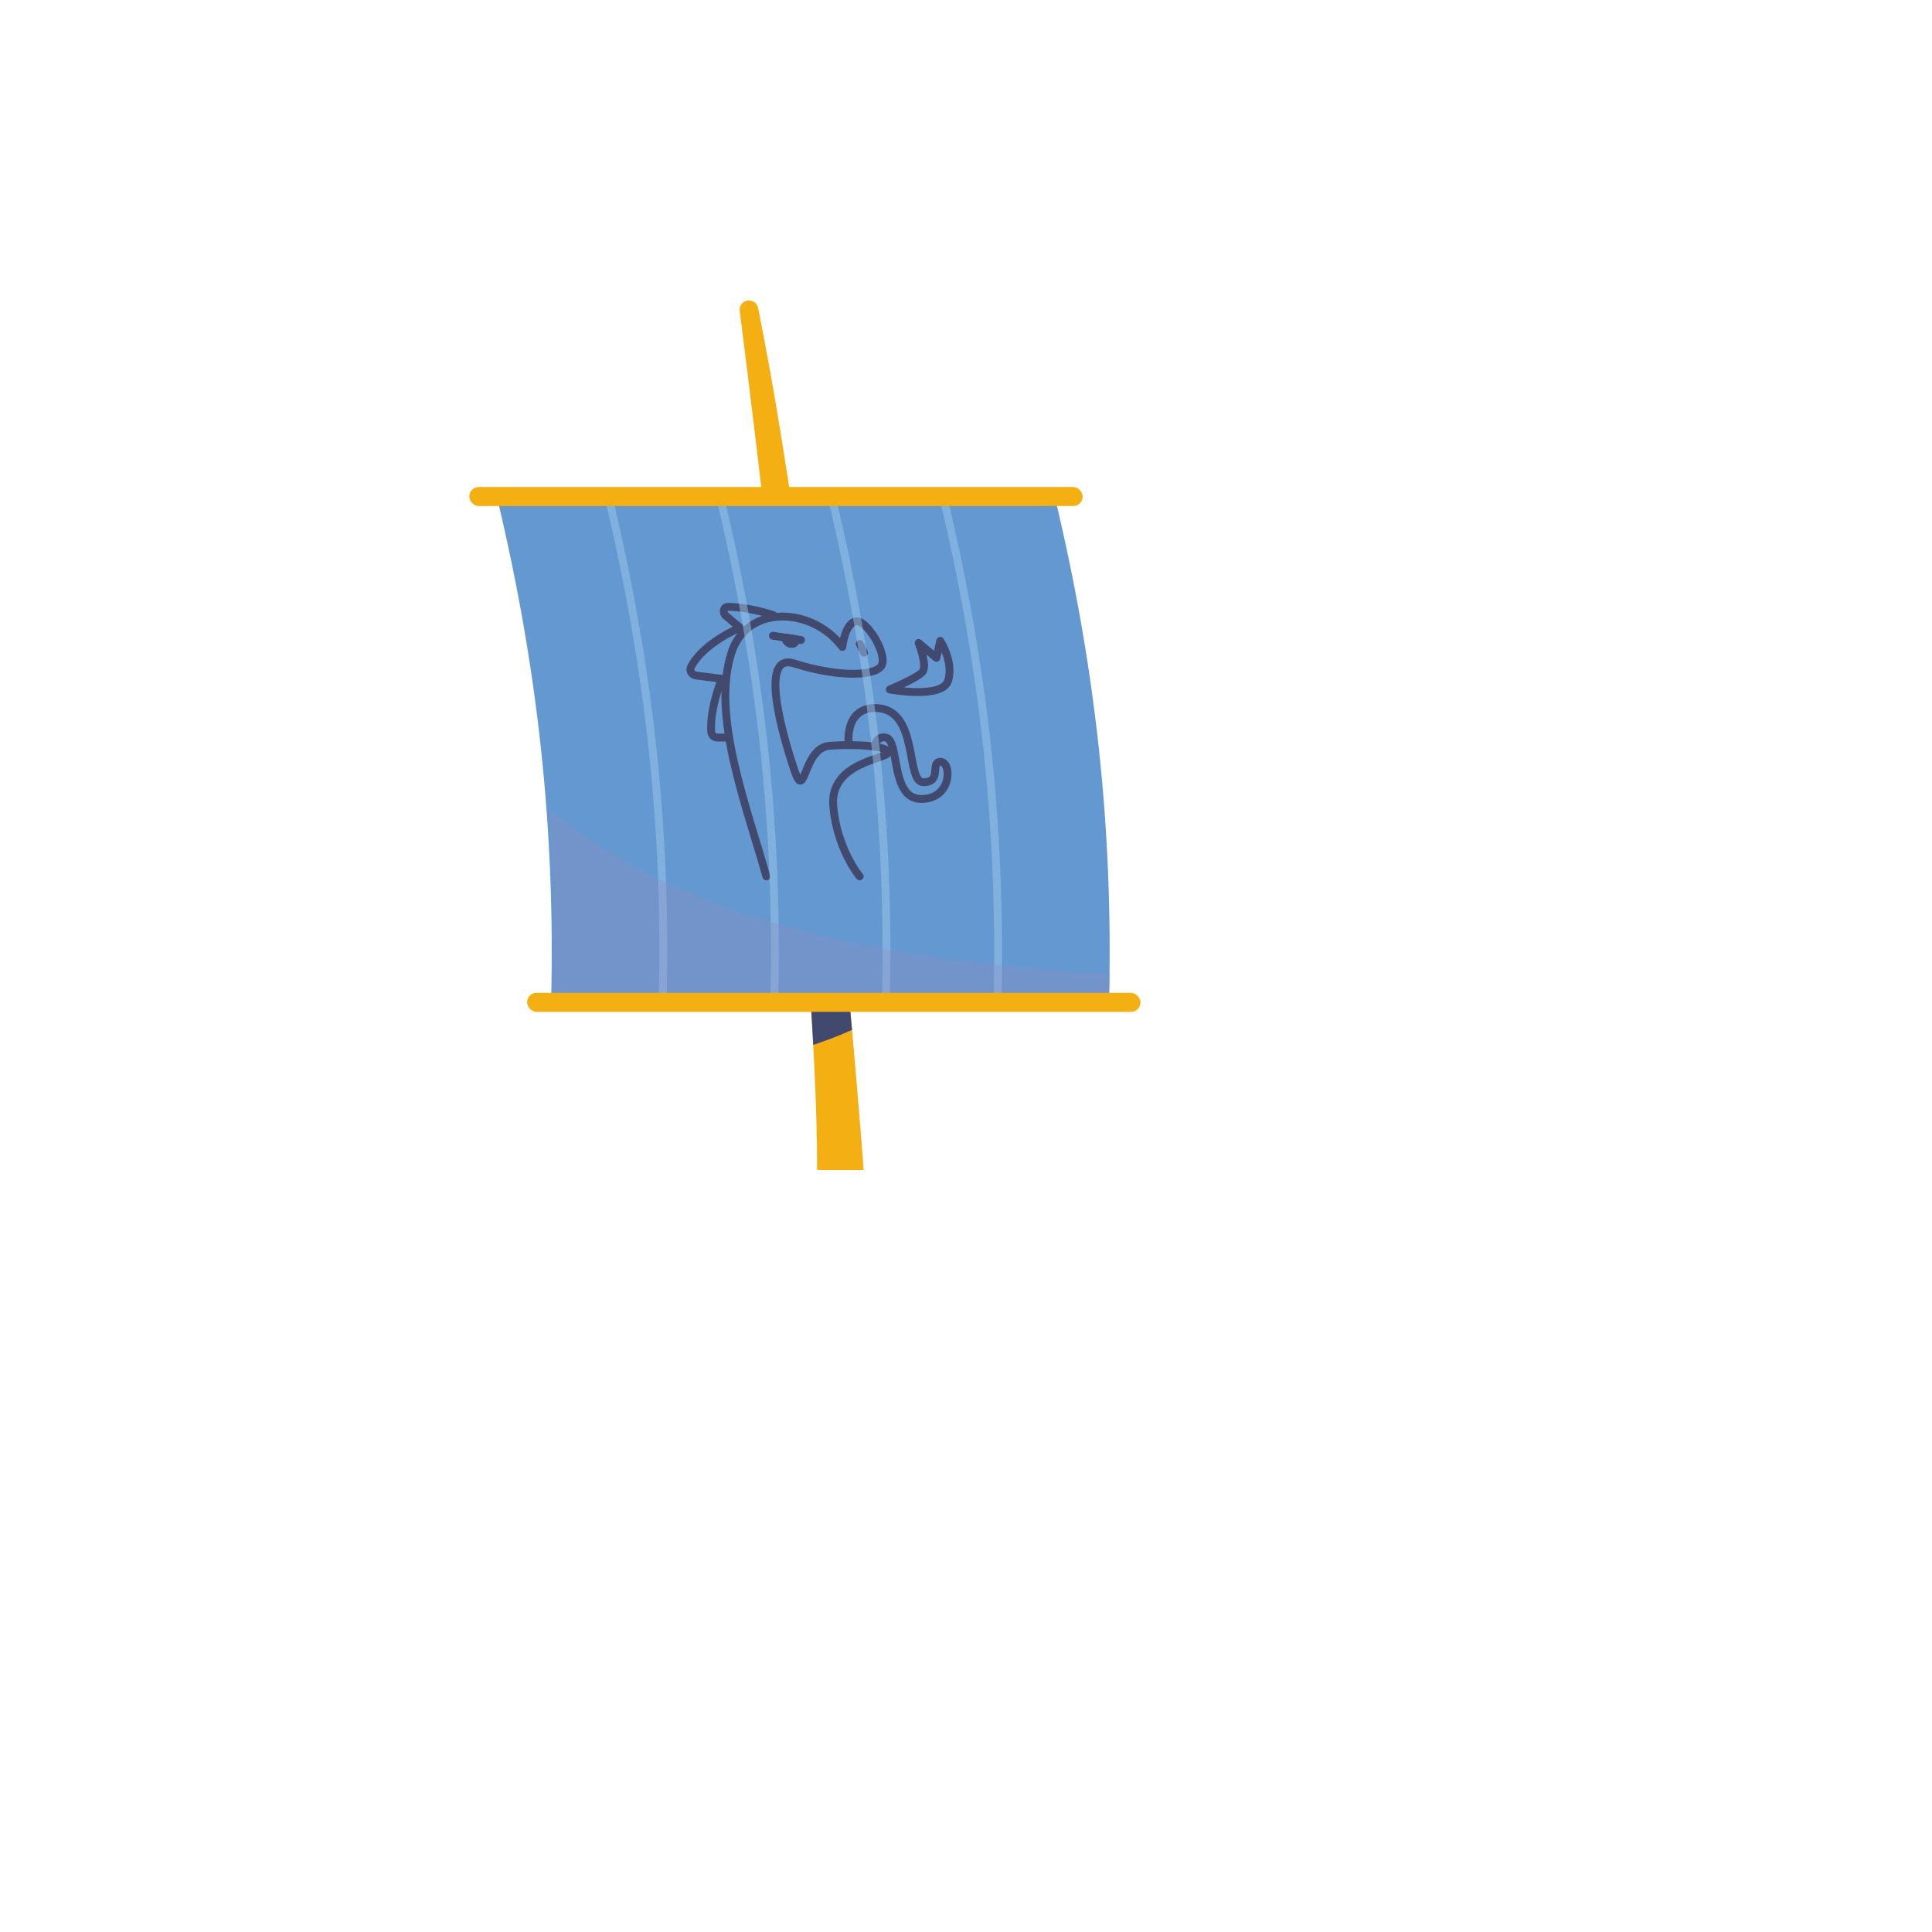 <?xml version="1.0" encoding="UTF-8"?>
<svg xmlns="http://www.w3.org/2000/svg" width="300" height="300" xmlns:xlink="http://www.w3.org/1999/xlink" viewBox="0 0 300 300">
  <defs>
    <filter id="b" data-name="drop-shadow-3" x="72.868" y="46.652" width="105.449" height="135.032" filterUnits="userSpaceOnUse">
      <feOffset dx="-1.219" dy="0"/>
      <feGaussianBlur result="c" stdDeviation="0"/>
      <feFlood flood-color="#42496f" flood-opacity="1"/>
      <feComposite in2="c" operator="in"/>
      <feComposite in="SourceGraphic"/>
    </filter>
  </defs>
  <g isolation="isolate">
    <g id="a" data-name="bateau 01">
      <g filter="url(#b)">
        <path d="M135.324,181.684s-5.916-81.718-16.385-133.877c-.136-.677-.731-1.156-1.421-1.156h0c-.872,0-1.547.758-1.437,1.623,1.595,12.536,12.023,94.466,12.023,133.409h7.221Z" fill="#f4af13"/>
        <path d="M132.874,152.798l-5.904.724c.199,2.988.375,5.905.527,8.737,1.959-.668,4.127-1.474,6.027-2.34-.2-2.245-.417-4.621-.65-7.121Z" fill="#42496f"/>
        <g>
          <path d="M173.428,155.644c-28.878,0-57.756,0-86.635,0,.684-27.046-2.118-52.238-8.431-78.542,28.878,0,57.756,0,86.635,0,6.312,26.304,9.114,51.496,8.431,78.542Z" fill="#6498d1"/>
          <g>
            <path d="M120.214,136.087c-3.041-10.86-8.595-24.998-5.4-34.774,2.465-7.54,12.586-7.048,17.198-.854,0,0,.407-3.7,2.13-3.985,1.724-.284,5.256,5.622,3.787,7.118-1.469,1.496-7.115,1.424-13.394-.57-6.279-1.994-.521,14.927.074,16.68,1.671,4.92,1.271-3.592,5.431-3.9,4.16-.307,9.105.049,9.068,1.047-.037.998-9.066,1.499-8.504,8.27.562,6.77,4.108,10.967,4.108,10.967" fill="none" stroke="#42496f" stroke-linecap="round" stroke-linejoin="round" stroke-width="1.219"/>
            <path d="M121.311,95.523s-3.568-1.242-7.007-1.294c-.752-.011-.969.886-.338,1.416.868.73,1.301,1.095,2.165,1.825,0,0-5.772,2.354-7.648,6.162-.249.505.191,1.186.8,1.263,1.614.205,2.421.307,4.034.512,0,0-1.883,4.364-1.664,8.221.027.486.448.901.933.901h1.495" fill="none" stroke="#42496f" stroke-linecap="round" stroke-linejoin="round" stroke-width="1.219"/>
            <path d="M123.168,99.007c0,.047-.012.091-.004.141.082.468.527.847.994.847.427,0,.709-.322.695-.733-.674-.102-1.011-.153-1.685-.255Z" fill="none" stroke="#42496f" stroke-linecap="round" stroke-linejoin="round" stroke-width="1.219"/>
            <path d="M121.23,98.713c1.747.264,2.621.397,4.367.661" fill="none" stroke="#42496f" stroke-linecap="round" stroke-linejoin="round" stroke-width="1.219"/>
            <path d="M133.026,115.697c-.307-2.791.652-5.756,4.059-5.756,6.991,0,4.622,11.587,7.554,11.528,2.932-.059.937-3.182,2.64-3.182s1.858,5.774-3.015,5.774c-4.873,0-3.281-9.122-5.495-9.534-1.533-.286-1.724,1.424-1.724,1.424" fill="none" stroke="#42496f" stroke-linecap="round" stroke-linejoin="round" stroke-width="1.219"/>
            <path d="M139.382,107.064s8.175,1.526,9.065-1.383c.89-2.91-1.231-6.18-1.231-6.18-.233,1.06-.352,1.59-.595,2.651-1.101-.926-1.653-1.389-2.763-2.315,0,0,1.474,3.594.541,4.558-.933.964-5.017,2.669-5.017,2.669Z" fill="none" stroke="#42496f" stroke-linecap="round" stroke-linejoin="round" stroke-width="1.219"/>
            <path d="M134.723,99.994c.263.544.393.816.653,1.36" fill="none" stroke="#42496f" stroke-linecap="round" stroke-linejoin="round" stroke-width="1.219"/>
          </g>
          <path d="M95.689,77.102c6.313,26.304,9.115,51.496,8.431,78.542" fill="none" mix-blend-mode="multiply" opacity=".5" stroke="#9bc8ec" stroke-miterlimit="10" stroke-width="1.219"/>
          <path d="M113.016,77.102c6.313,26.304,9.115,51.496,8.431,78.542" fill="none" mix-blend-mode="multiply" opacity=".5" stroke="#9bc8ec" stroke-miterlimit="10" stroke-width="1.219"/>
          <path d="M130.343,77.102c6.313,26.304,9.115,51.496,8.431,78.542" fill="none" mix-blend-mode="multiply" opacity=".5" stroke="#9bc8ec" stroke-miterlimit="10" stroke-width="1.219"/>
          <path d="M147.67,77.102c6.313,26.304,9.115,51.496,8.431,78.542" fill="none" mix-blend-mode="multiply" opacity=".5" stroke="#9bc8ec" stroke-miterlimit="10" stroke-width="1.219"/>
          <path d="M173.428,155.644c-28.878,0-57.756,0-86.635,0,.566-9.88.46-20.063-.296-29.929,22.933,19.088,58.129,24.026,87.115,25.531-.058,1.761-.095,2.641-.185,4.398Z" fill="#a384bb" mix-blend-mode="multiply" opacity=".25"/>
        </g>
        <rect x="83.066" y="154.167" width="95.251" height="2.955" rx="1.478" ry="1.478" fill="#f4af13"/>
        <rect x="74.087" y="75.625" width="95.251" height="2.955" rx="1.478" ry="1.478" fill="#f4af13"/>
      </g>
    </g>
  </g>
</svg>